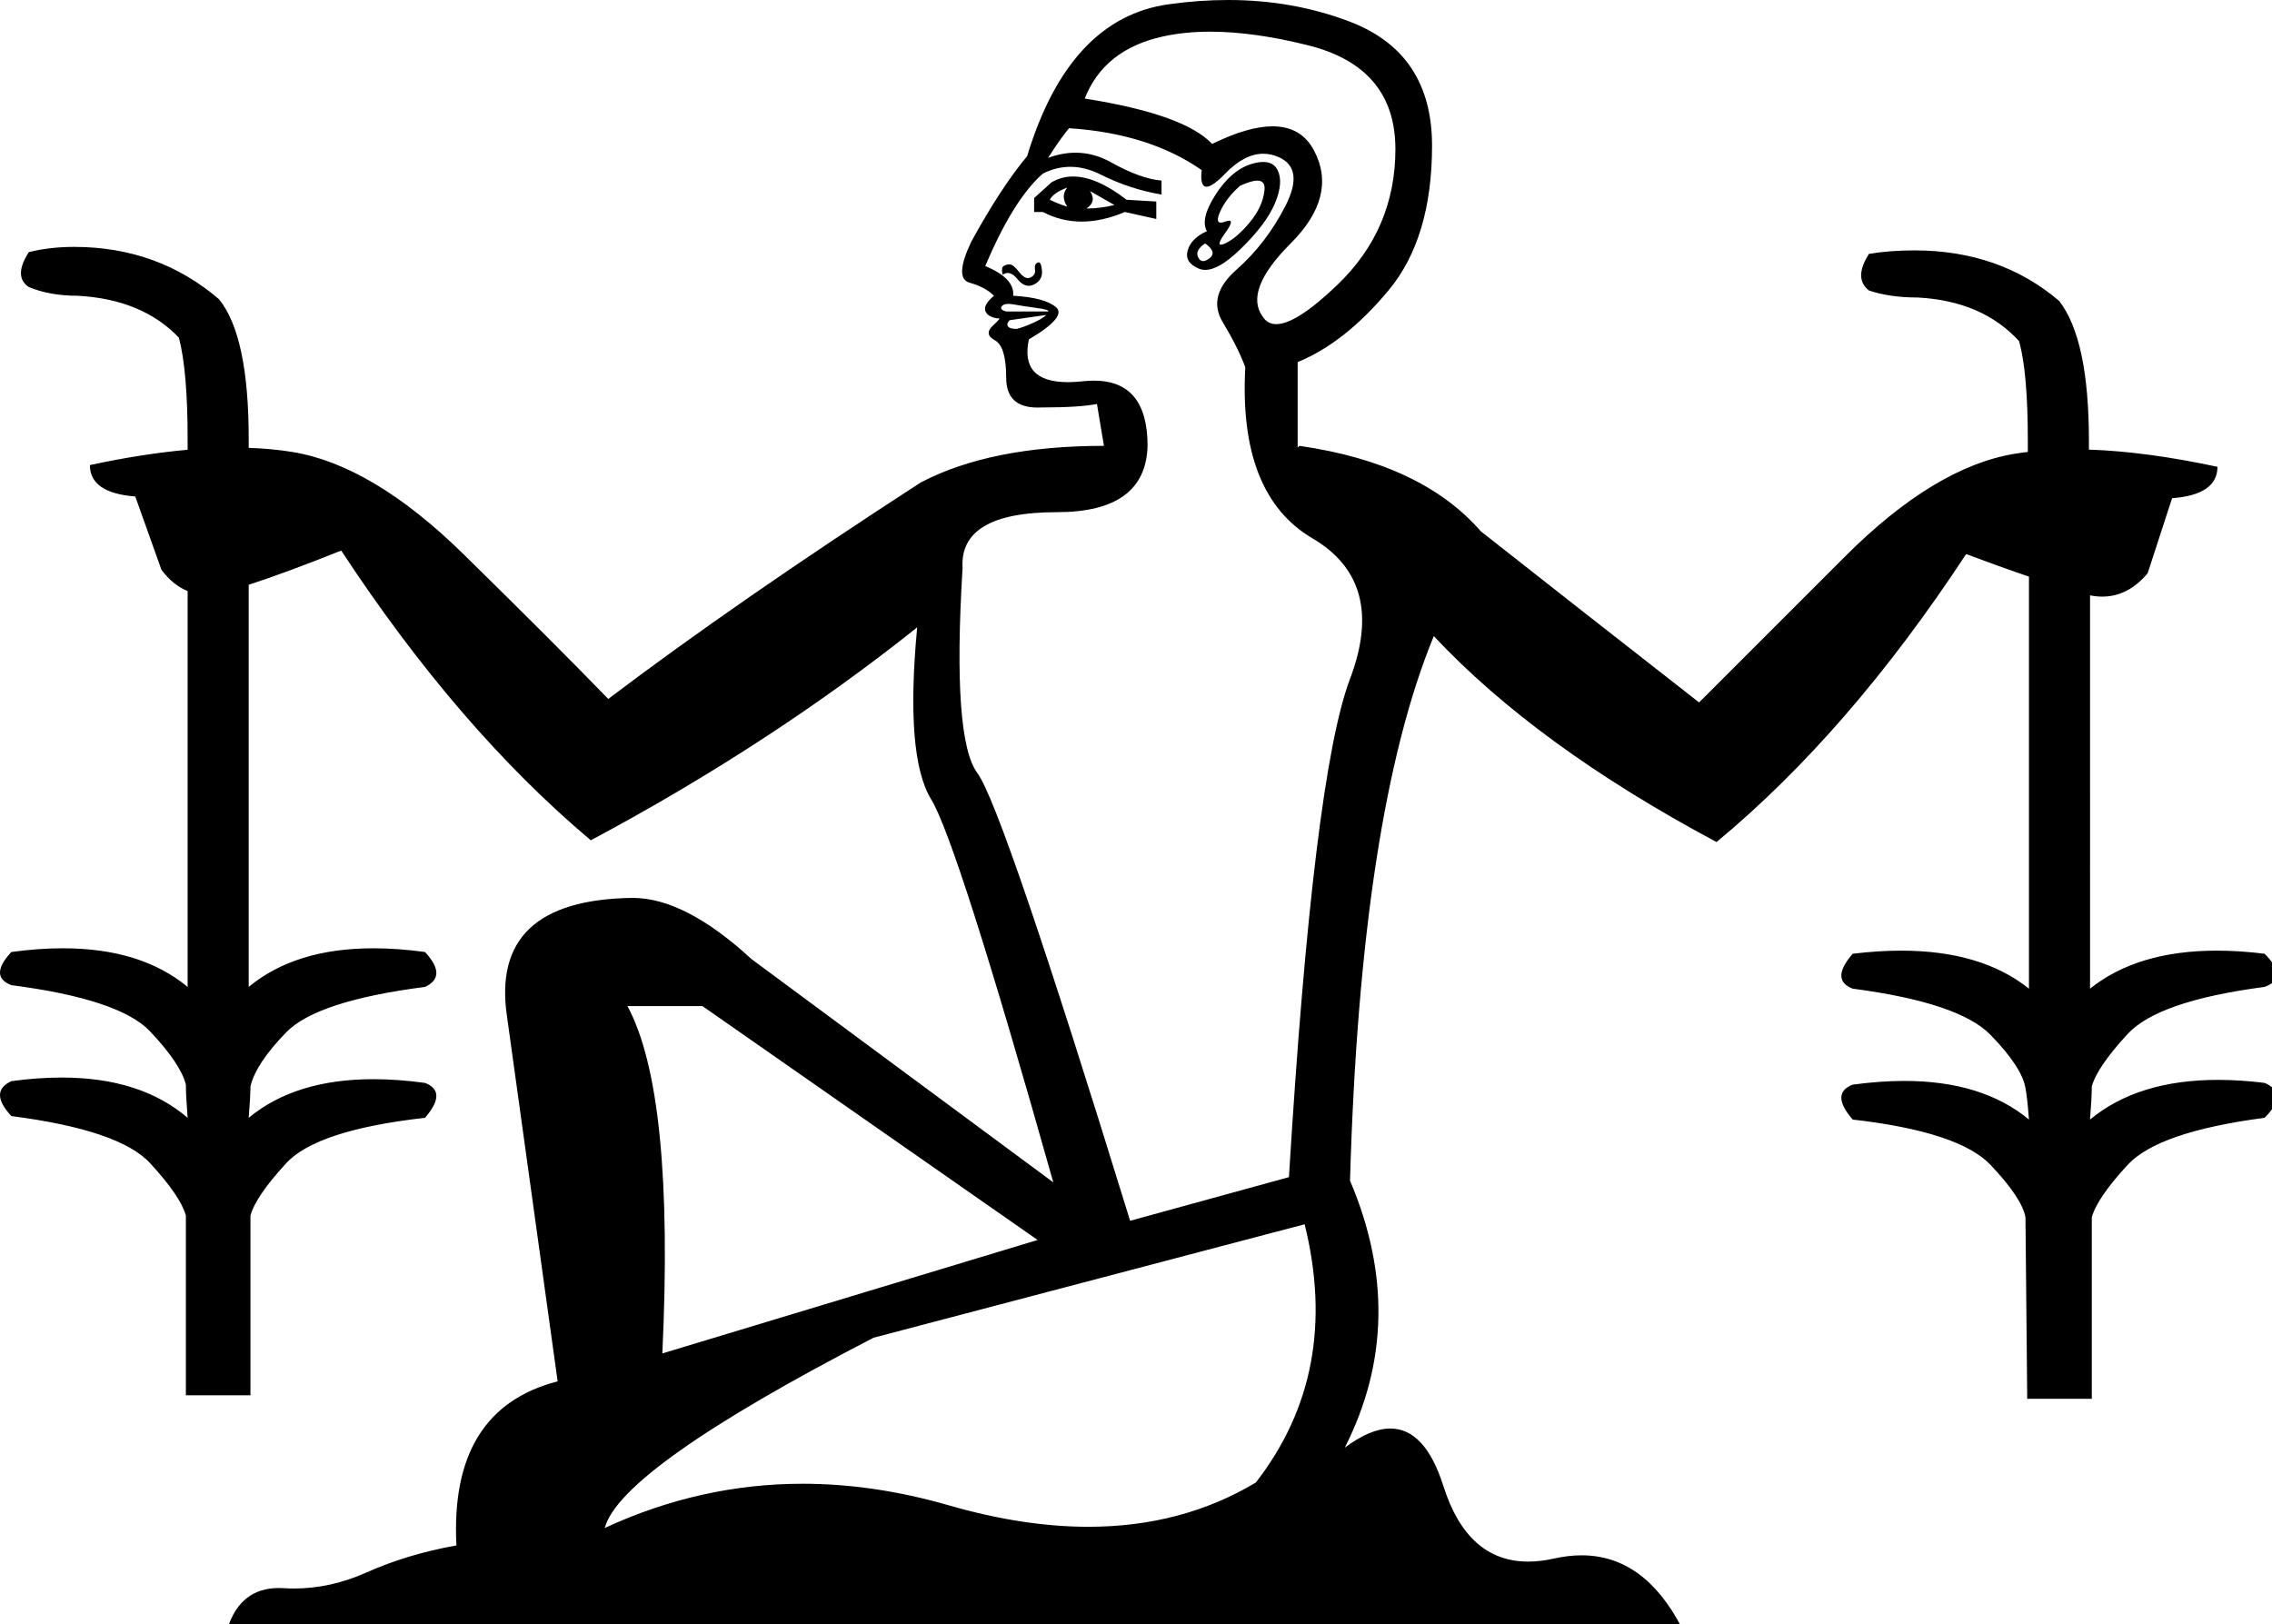 <?xml version="1.0" encoding="UTF-8" standalone="no"?>
<svg
   width="2518.2"
   height="1800"
   version="1.1"
   id="svg1"
   sodipodi:docname="A357.svg"
   inkscape:version="1.4 (e7c3feb1, 2024-10-09)"
   xmlns:inkscape="http://www.inkscape.org/namespaces/inkscape"
   xmlns:sodipodi="http://sodipodi.sourceforge.net/DTD/sodipodi-0.dtd"
   xmlns="http://www.w3.org/2000/svg"
   xmlns:svg="http://www.w3.org/2000/svg"
   xmlns:rdf="http://www.w3.org/1999/02/22-rdf-syntax-ns#"
   xmlns:cc="http://creativecommons.org/ns#"
   xmlns:dc="http://purl.org/dc/elements/1.1/">
  <title
     id="title1">A357</title>
  <defs
     id="defs1" />
  <sodipodi:namedview
     id="namedview1"
     pagecolor="#ffffff"
     bordercolor="#000000"
     borderopacity="0.25"
     inkscape:showpageshadow="2"
     inkscape:pageopacity="0.0"
     inkscape:pagecheckerboard="0"
     inkscape:deskcolor="#d1d1d1"
     inkscape:zoom="0.12767206"
     inkscape:cx="501.28431"
     inkscape:cy="450.37262"
     inkscape:window-width="1440"
     inkscape:window-height="616"
     inkscape:window-x="0"
     inkscape:window-y="563"
     inkscape:window-maximized="0"
     inkscape:current-layer="svg1" />
  <path
     id="path1"
     style="fill:#000000;stroke:none;stroke-width:100.212"
     d="m 1361.154,0 c -21.398,0 -43.405,1.587 -66.023,4.762 -73.51,10.317 -125.742,66.416 -156.693,168.299 -19.345,23.214 -39.978,54.81 -61.902,94.789 -12.896,27.083 -13.541,42.237 -1.934,45.461 11.607,3.224 20.634,8.059 27.082,14.508 -7.738,6.448 -10.961,11.93 -9.672,16.443 1.289,4.514 5.803,7.415 13.541,8.705 0.648,-0.215 1.141,-0.322 1.478,-0.322 1.702,0 -0.403,2.687 -6.314,8.061 -7.093,6.448 -6.449,11.93 1.934,16.443 8.383,4.514 12.574,18.376 12.574,41.59 0,21.992 11.575,32.988 34.725,32.988 1.286,0 2.607,-0.033 3.965,-0.102 28.372,0 49.006,-1.29 61.902,-3.869 l 7.738,46.428 c -83.827,0 -151.533,13.54 -203.119,40.623 C 885.022,622.503 769.598,702.463 674.164,774.684 634.185,733.415 580.665,679.893 513.604,614.121 446.542,548.349 383.349,510.627 324.025,500.955 c -15.116,-2.465 -31.238,-3.988 -48.363,-4.568 v -9.941 c 0,-76.089 -10.961,-127.675 -32.885,-154.758 -45.138,-38.689 -98.659,-58.033 -160.562,-58.033 -18.055,0 -34.821,1.934 -50.297,5.803 -11.607,18.055 -11.607,30.952 0,38.689 15.476,6.448 33.532,9.672 54.166,9.672 47.717,2.579 85.117,18.055 112.199,46.428 6.448,24.503 9.672,61.903 9.672,112.199 v 12.07 c -33.222,2.942 -69.332,8.59 -108.33,16.947 0,20.634 16.766,32.241 50.297,34.82 l 29.018,81.248 c 8.541,11.388 18.212,19.257 29.016,23.605 v 438.734 c -34.447,-28.542 -80.536,-42.812 -138.268,-42.812 -17.917,0 -36.954,1.374 -57.113,4.123 -16.765,18.055 -16.765,30.308 0,36.756 79.958,10.317 131.222,27.405 153.791,51.264 22.569,23.858 35.787,43.524 39.656,59 0,7.738 0.644,19.99 1.934,36.756 -34.721,-29.761 -81.271,-44.642 -139.648,-44.642 -17.513,0 -36.09,1.339 -55.732,4.018 -16.765,7.738 -16.765,20.634 0,38.69 79.958,10.317 131.222,27.729 153.791,52.232 22.569,24.503 35.787,43.847 39.656,58.033 v 199.25 h 71.576 v -199.25 c 3.869,-14.186 17.087,-33.53 39.656,-58.033 22.569,-24.503 73.833,-41.269 153.791,-50.297 16.765,-19.345 16.765,-32.241 0,-38.689 -20.159,-2.749 -39.197,-4.125 -57.113,-4.125 -57.731,0 -103.822,14.272 -138.27,42.814 1.29,-16.765 1.936,-28.372 1.936,-34.82 3.869,-16.765 17.087,-36.755 39.656,-59.969 22.569,-23.214 73.833,-39.98 153.791,-50.297 16.765,-7.738 16.765,-20.634 0,-38.69 -20.159,-2.749 -39.199,-4.125 -57.115,-4.125 -57.731,0 -103.82,14.273 -138.268,42.815 V 648.154 c 27.8,-9.048 61.976,-21.682 102.527,-37.902 C 464.596,741.796 556.807,848.837 654.82,931.375 787.654,860.444 908.236,781.776 1016.566,695.369 c -9.028,95.434 -3.868,158.949 15.477,190.545 19.345,31.596 64.481,173.135 135.412,424.617 L 832.791,1062.92 c -49.007,-45.138 -92.854,-67.707 -131.543,-67.707 -105.751,1.29 -152.18,45.138 -139.283,131.545 l 56.1,404.305 c -79.958,20.634 -117.358,81.247 -112.199,181.84 -36.11,6.448 -69.318,16.443 -99.625,29.984 -26.518,11.849 -53.285,17.773 -80.297,17.773 -3.859,0 -7.723,-0.121 -11.592,-0.361 -1.821,-0.114 -3.604,-0.17 -5.354,-0.17 -27.989,0 -46.839,14.566 -56.549,43.697 H 1863.867 c -27.712,-53.291 -64.674,-79.938 -110.883,-79.938 -9.704,0 -19.814,1.175 -30.334,3.525 -10.183,2.275 -19.812,3.412 -28.885,3.412 -44.933,0 -76.251,-27.898 -93.955,-83.693 -13.494,-42.527 -33.082,-63.791 -58.764,-63.791 -14.816,0 -31.66,7.078 -50.533,21.232 47.717,-94.144 49.651,-192.803 5.803,-295.975 7.738,-270.827 38.688,-472.012 92.853,-603.557 76.089,81.248 180.551,157.339 313.385,228.27 98.013,-81.248 190.224,-187.645 276.631,-319.189 25.595,9.598 48.808,17.926 69.641,24.984 v 456.699 c -35.107,-28.086 -82.306,-42.127 -141.598,-42.127 -16.941,0 -34.868,1.147 -53.783,3.439 -16.765,19.345 -16.765,32.241 0,38.69 78.669,10.317 129.609,27.405 152.822,51.264 23.214,23.858 36.11,43.524 38.689,59 1.289,6.448 2.579,18.055 3.869,34.82 -34.447,-28.542 -80.536,-42.812 -138.268,-42.812 -17.917,0 -36.954,1.376 -57.113,4.125 -16.765,6.448 -16.765,19.345 0,38.689 78.669,9.027 129.609,25.792 152.822,50.295 23.214,24.503 36.11,43.849 38.689,58.035 l 1.936,201.186 h 71.574 v -201.188 c 3.869,-14.186 17.089,-33.532 39.658,-58.035 22.569,-24.503 73.187,-41.913 151.856,-52.23 18.055,-18.055 18.055,-30.951 0,-38.689 -18.125,-2.231 -35.346,-3.346 -51.662,-3.346 -59.146,0 -106.407,14.655 -141.785,43.969 1.29,-16.765 1.936,-29.016 1.936,-36.754 3.869,-14.186 17.087,-33.532 39.656,-58.035 22.569,-24.503 73.187,-41.913 151.856,-52.23 18.055,-6.448 18.055,-18.701 0,-36.756 -18.628,-2.293 -36.3,-3.439 -53.018,-3.439 -58.512,0 -105.323,14.043 -140.43,42.129 V 659.875 c 4.644,0.927 9.167,1.391 13.57,1.391 18.991,0 35.747,-8.622 50.268,-25.865 l 27.082,-83.182 c 33.531,-2.579 50.297,-14.188 50.297,-34.822 -52.258,-11.198 -99.33,-17.533 -141.217,-19.008 l -1.258,0.043 v -10.051 c 0,-74.8 -10.961,-126.385 -32.885,-154.758 -43.848,-37.4 -97.37,-56.1 -160.562,-56.1 -18.055,0 -34.821,1.288 -50.297,3.867 -11.607,18.055 -11.607,31.597 0,40.625 15.476,5.159 33.532,7.738 54.166,7.738 47.717,2.579 85.117,18.699 112.199,48.361 6.448,23.214 9.672,59.969 9.672,110.266 v 12.531 c -4.825,0.579 -9.58,1.22 -14.217,1.977 -59.324,9.672 -122.195,47.718 -188.611,114.135 -66.417,66.417 -120.261,120.259 -161.529,161.527 -94.144,-73.51 -174.747,-136.702 -241.809,-189.578 -43.848,-50.296 -110.91,-81.893 -201.185,-94.789 l -1.934,1.936 v -94.791 c 34.821,-14.186 68.35,-40.623 100.592,-79.312 32.241,-38.689 48.361,-92.209 48.361,-160.561 0,-68.351 -30.306,-114.134 -90.92,-137.348 C 1454.353,8.036 1409.299,0 1361.154,0 Z m -19.701,35.109 c 31.989,0 68.134,5.038 108.436,15.113 64.483,16.121 96.725,54.486 96.725,115.1 0,59.324 -21.603,109.622 -64.807,150.891 -30.055,28.709 -52.462,43.062 -67.227,43.062 -6.459,0 -11.456,-2.747 -14.988,-8.242 -14.186,-19.345 -3.868,-46.427 30.953,-81.248 34.821,-34.821 43.526,-68.996 26.115,-102.527 -9.431,-18.163 -24.822,-27.244 -46.172,-27.244 -18.065,0 -40.397,6.502 -66.996,19.506 -20.634,-21.924 -67.707,-38.69 -141.217,-50.297 14.186,-36.11 42.881,-59.001 86.084,-68.674 16.201,-3.627 33.9,-5.439 53.094,-5.439 z M 1184.865,142.109 c 59.324,3.869 108.33,19.345 147.02,46.428 -1.365,12.29 0.433,18.434 5.393,18.434 4.409,0 11.316,-4.854 20.723,-14.564 14.215,-14.673 28.268,-22.01 42.156,-22.01 5.643,0 11.258,1.209 16.846,3.631 19.345,8.383 21.925,26.439 7.738,54.166 -14.186,27.727 -32.242,51.265 -54.166,70.609 -21.924,19.345 -27.083,38.688 -15.476,58.033 11.607,19.345 19.99,36.111 25.148,50.297 -5.159,94.144 19.668,157.337 74.478,189.578 54.81,32.241 68.672,84.149 41.59,155.725 -27.083,71.576 -49.65,255.673 -67.705,552.293 l -176.037,48.361 c -94.144,-305.647 -150.566,-471.043 -169.266,-496.191 -18.7,-25.148 -24.181,-100.915 -16.443,-227.301 -2.579,-41.269 32.24,-61.904 104.461,-61.904 65.772,0 99.304,-24.503 100.594,-73.51 0,-48.176 -19.807,-72.264 -59.418,-72.264 -3.864,0 -7.916,0.229 -12.158,0.688 -5.965,0.645 -11.496,0.967 -16.594,0.967 -35.687,0 -50.146,-15.798 -43.375,-47.395 28.372,-16.765 38.367,-28.694 29.984,-35.787 -8.383,-7.093 -24.181,-11.285 -47.395,-12.574 1.289,-12.897 -9.027,-23.859 -30.951,-32.887 20.634,-49.007 41.912,-83.181 63.836,-102.525 10.005,-5.002 20.161,-7.504 30.469,-7.504 10.952,0 22.075,2.824 33.369,8.471 21.924,10.962 44.493,18.377 67.707,22.246 v -15.475 c -15.476,-1.29 -34.175,-8.061 -56.1,-20.312 -12.623,-7.054 -25.672,-10.582 -39.15,-10.582 -9.931,0 -20.095,1.916 -30.49,5.746 9.027,-14.186 16.765,-25.149 23.213,-32.887 z m 215.264,37.4 c -3.797,2.1e-4 -8.168,0.751 -13.111,2.256 -14.831,4.514 -28.049,15.798 -39.656,33.854 -11.607,18.055 -14.83,31.597 -9.672,40.625 -11.607,5.159 -18.7,12.252 -21.279,21.279 -2.579,9.027 1.612,15.797 12.574,20.311 2.131,0.878 4.421,1.316 6.869,1.316 10.144,0 23.007,-7.532 38.59,-22.596 19.345,-18.7 32.241,-35.788 38.689,-51.264 6.448,-15.476 7.416,-27.726 2.902,-36.754 -3.009,-6.018 -8.311,-9.027 -15.904,-9.027 z m -210.75,16.121 c -8.598,0 -16.549,2.148 -23.857,6.447 l -19.346,17.41 v 15.477 h 9.674 c 13.541,7.093 27.888,10.639 43.041,10.639 15.153,0 31.113,-3.546 47.879,-10.639 l 34.82,7.738 v -19.346 l -32.887,-1.934 c -22.354,-17.195 -42.129,-25.793 -59.324,-25.793 z m 204.115,4.572 c 6.098,0 8.775,3.526 8.033,10.58 -1.289,12.252 -6.771,24.18 -16.443,35.787 -9.672,11.607 -18.699,19.346 -27.082,23.215 -2.096,0.967 -3.667,1.451 -4.715,1.451 -3.143,0 -1.572,-4.353 4.715,-13.059 6.561,-9.084 7.987,-13.625 4.279,-13.625 -1.03,0 -2.457,0.35 -4.279,1.051 -1.996,0.768 -3.627,1.152 -4.893,1.152 -4.047,0 -4.351,-3.93 -0.912,-11.791 4.514,-10.317 11.931,-19.99 22.248,-29.018 8.207,-3.83 14.556,-5.744 19.049,-5.744 z m -210.562,7.678 c -5.159,6.448 -5.159,13.541 0,21.279 -7.738,-2.579 -14.187,-5.157 -19.346,-7.736 2.579,-5.159 9.029,-9.674 19.346,-13.543 z m 25.148,3.869 27.082,15.477 c -10.317,2.579 -20.634,3.869 -30.951,3.869 7.738,-5.159 9.028,-11.608 3.869,-19.346 z m 127.674,58.035 c 9.028,6.448 10.641,11.93 4.838,16.443 -2.708,2.106 -5.066,3.158 -7.072,3.158 -2.293,0 -4.128,-1.376 -5.504,-4.127 -2.579,-5.159 -10e-5,-10.316 7.738,-15.475 z m -184.592,20.98 c -0.353,6.5e-4 -0.725,0.101 -1.117,0.299 -2.579,1.29 -3.547,3.869 -2.902,7.738 0.648,3.869 -0.964,6.771 -4.836,8.705 -0.967,0.484 -1.953,0.725 -2.961,0.725 -3.022,0 -6.226,-2.177 -9.611,-6.529 -4.514,-5.803 -8.061,-8.705 -10.641,-8.705 -2.58,0 -4.835,0.646 -6.77,1.936 -1.935,1.29 -2.259,4.513 -0.973,9.672 1.821,-1.365 3.681,-2.049 5.582,-2.049 3.485,0 7.106,2.295 10.861,6.885 3.99,4.877 8.131,7.314 12.426,7.314 1.952,0 3.936,-0.504 5.951,-1.512 6.448,-3.224 9.35,-8.381 8.705,-15.475 -0.548,-6.002 -1.786,-9.004 -3.715,-9.004 z m -33.465,46.08 c 1.791,0 3.868,0.215 6.232,0.645 7.093,1.29 15.476,2.58 25.148,3.869 9.672,1.29 13.864,2.58 12.574,3.869 h -46.428 c -5.158,-1.29 -6.77,-3.223 -4.836,-5.803 1.289,-1.72 3.726,-2.58 7.309,-2.58 z m 42.02,12.252 c -2.579,2.579 -7.415,5.481 -14.508,8.705 -7.093,3.224 -13.218,5.482 -18.377,6.771 -5.159,0 -8.384,-0.968 -9.674,-2.902 -1.289,-1.934 -0.643,-4.19 1.936,-6.77 z M 695.443,1115.15 h 83.184 l 371.418,259.219 -415.912,125.742 c 9.028,-192.158 -3.869,-320.478 -38.689,-384.961 z m 750.576,241.809 c 27.083,109.62 9.029,205.055 -54.164,286.303 -54.695,32.665 -116.55,48.998 -185.565,48.998 -48.15,0 -99.785,-7.95 -154.904,-23.85 -55.119,-15.9 -109.04,-23.85 -161.764,-23.85 -75.57,0 -148.68,16.333 -219.328,48.998 11.607,-43.848 110.911,-114.134 297.91,-210.857 z" />
</svg>
